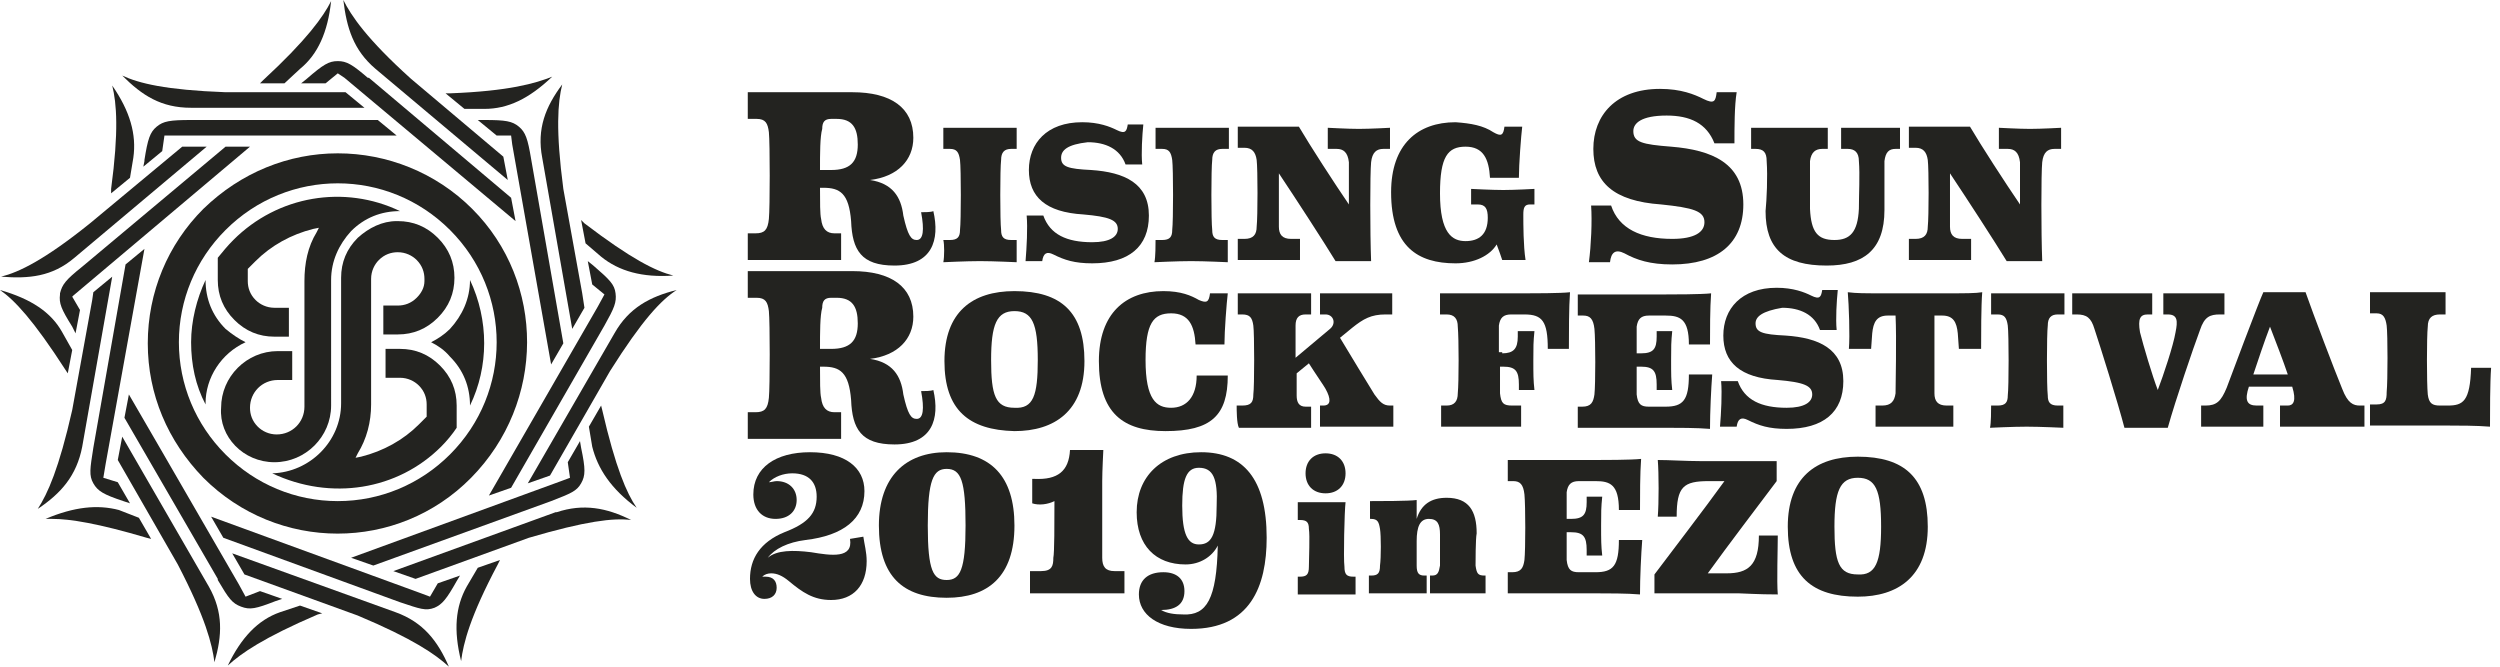 <?xml version="1.0" encoding="utf-8"?>
<!-- Generator: Adobe Illustrator 23.0.1, SVG Export Plug-In . SVG Version: 6.00 Build 0)  -->
<svg version="1.1" id="レイヤー_1" xmlns="http://www.w3.org/2000/svg" xmlns:xlink="http://www.w3.org/1999/xlink" x="0px"
	 y="0px" viewBox="0 0 225 60" style="enable-background:new 0 0 225 60;" xml:space="preserve">
<style type="text/css">
	.st0{fill:#232320;}
</style>
<g>
	<g>
		<g>
			<path class="st0" d="M82.5,21.6c0.6,0,0.7-0.9,0.4-2.5c0.3,0,0.9,0,1.1-0.1c0.6,2.6-0.1,4.9-3.5,4.9c-3,0-3.8-1.4-3.9-4
				c-0.2-2.5-1-3-2.5-3h-0.3c0,1.3,0,2.4,0.1,2.8c0.1,0.9,0.5,1.3,1.2,1.3h0.6v2.4c0,0-3.1,0-4.2,0c-1.5,0-4.2,0-4.2,0
				c0-0.5,0-1.9,0-2.4H68c0.8,0,1.1-0.3,1.2-1.3c0.1-1,0.1-6.8,0-7.8c-0.1-0.8-0.3-1.2-1.1-1.2h-0.8c0-0.5,0-1.9,0-2.4
				c0.3,0,3.5,0,4.5,0c1,0,3,0,4.9,0c3.5,0,5.5,1.4,5.5,4.1c0,2-1.4,3.5-3.9,3.8c2,0.3,2.8,1.5,3,3.2C81.7,21.2,82,21.6,82.5,21.6z
				 M73.8,15.3h1c1.7,0,2.4-0.7,2.4-2.3c0-1.5-0.5-2.3-1.9-2.3h-0.5c-0.6,0-0.8,0.3-0.8,0.9C73.8,12.3,73.8,13.8,73.8,15.3z"/>
			<path class="st0" d="M84.9,21.6h0.6c0.7,0,0.9-0.3,0.9-0.9c0.1-0.8,0.1-5.5,0-6.3c-0.1-0.7-0.3-1-0.9-1h-0.6c0-0.4,0-1.5,0-1.9
				c0,0,2.1,0,3.3,0c1.2,0,3.2,0,3.3,0c0,0.4,0,1.5,0,1.9H91c-0.6,0-0.9,0.3-0.9,1c-0.1,0.8-0.1,5.5,0,6.3c0,0.6,0.2,0.9,0.9,0.9
				h0.5c0,0.4,0,1.6,0,2c0,0-2.1-0.1-3.3-0.1c-1.2,0-3.3,0.1-3.3,0.1C85,23.1,85,22,84.9,21.6z"/>
			<path class="st0" d="M95.5,14.2c0,0.8,0.6,1,2.7,1.1c3,0.2,5.2,1.2,5.2,4.1c0,2.8-1.8,4.3-5.1,4.3c-1.6,0-2.5-0.3-3.5-0.8
				c-0.6-0.3-0.9-0.1-1,0.6c-0.2,0-1.3,0-1.5,0c0.1-1.2,0.2-3,0.1-4.1c0.3,0,1.2,0,1.5,0c0.6,1.7,2.1,2.4,4.4,2.4
				c1.6,0,2.3-0.5,2.3-1.2c0-0.8-0.8-1.1-3.1-1.3c-3.4-0.2-4.9-1.6-4.9-4c0-2.4,1.6-4.3,4.8-4.3c1.5,0,2.5,0.4,3.1,0.7
				c0.8,0.4,0.9,0.1,1-0.5c0.2,0,1.2,0,1.4,0c-0.1,1-0.2,2.6-0.1,3.6c-0.3,0-1.2,0-1.5,0c-0.5-1.4-1.8-2-3.4-2
				C96.1,13,95.5,13.5,95.5,14.2z"/>
			<path class="st0" d="M104,21.6h0.6c0.7,0,0.9-0.3,0.9-0.9c0.1-0.8,0.1-5.5,0-6.3c-0.1-0.7-0.3-1-0.9-1H104c0-0.4,0-1.5,0-1.9
				c0,0,2.1,0,3.3,0c1.2,0,3.2,0,3.3,0c0,0.4,0,1.5,0,1.9h-0.6c-0.6,0-0.9,0.3-0.9,1c-0.1,0.8-0.1,5.5,0,6.3c0,0.6,0.2,0.9,0.9,0.9
				h0.5c0,0.4,0,1.6,0,2c0,0-2.1-0.1-3.3-0.1c-1.2,0-3.3,0.1-3.3,0.1C104,23.1,104,22,104,21.6z"/>
			<path class="st0" d="M121.4,18.4c0-1,0-3,0-3.8c-0.1-0.9-0.5-1.2-1.1-1.2h-0.8v-1.9c0.1,0,1.8,0.1,2.8,0.1c1,0,2.8-0.1,2.8-0.1
				c0,0.4,0,1.5,0,1.9h-0.6c-0.6,0-1,0.3-1.1,1.2c-0.1,1-0.1,6.3,0,8.9c-0.8,0-2.5,0-3.2,0c-1.1-1.8-3.5-5.5-5.1-7.9
				c0,1.6,0,4.1,0,4.8c0,0.7,0.3,1.1,1.1,1.1h0.8c0,0.4,0,1.6,0,1.9c0,0-1.8,0-2.8,0c-1,0-2.8,0-2.8,0c0-0.4,0-1.6,0-1.9h0.6
				c0.8,0,1.1-0.4,1.1-1.1c0.1-0.9,0.1-5.2,0-6c-0.1-0.7-0.4-1.1-1.1-1.1h-0.6c0-0.4,0-1.5,0-1.9c1.3,0,4.1,0,5.5,0
				C117.9,13.1,120.1,16.5,121.4,18.4z"/>
			<path class="st0" d="M134.4,11.9c0.7,0.4,0.9,0.3,1-0.5c0.3,0,1.3,0,1.6,0c-0.1,0.8-0.3,3.4-0.3,4.6c-0.6,0-2,0-2.6,0
				c-0.1-1.7-0.6-2.8-2.2-2.8c-1.6,0-2.3,0.9-2.3,4.2c0,3.6,1.1,4.3,2.3,4.3c1.2,0,2-0.6,2-2.1c0-0.8-0.2-1.2-0.9-1.2h-0.6
				c0-0.7,0-1.4,0-1.4s1.9,0.1,2.9,0.1c1,0,2.8-0.1,2.8-0.1s0,0.8,0,1.4h-0.4c-0.5,0-0.6,0.3-0.6,0.9c0,0.9,0,2.8,0.2,4.1
				c-0.6,0-1.5,0-2.1,0c-0.1-0.3-0.3-0.9-0.5-1.4c-0.6,1-2,1.7-3.7,1.7c-3.4,0-5.8-1.5-5.8-6.4c0-4.3,2.4-6.3,5.8-6.3
				C132.4,11.1,133.5,11.3,134.4,11.9z"/>
			<path class="st0" d="M147,11.8c0,1,0.8,1.2,3.4,1.4c3.7,0.3,6.5,1.5,6.5,5.2c0,3.5-2.3,5.4-6.4,5.4c-2,0-3.2-0.4-4.3-1
				c-0.8-0.4-1.2-0.1-1.3,0.8c-0.3,0-1.6,0-1.9,0c0.2-1.5,0.3-3.7,0.2-5.1c0.3,0,1.5,0,1.8,0c0.7,2.1,2.7,3,5.5,3
				c2,0,2.9-0.6,2.9-1.5c0-1-1-1.3-3.9-1.6c-4.3-0.3-6.1-2-6.1-5c0-3,2-5.4,6-5.4c1.9,0,3.1,0.5,3.9,0.9c1,0.5,1.1,0.2,1.2-0.6
				c0.3,0,1.5,0,1.8,0c-0.2,1.2-0.2,3.2-0.2,4.6c-0.3,0-1.5,0-1.8,0c-0.7-1.8-2.2-2.5-4.3-2.5C147.7,10.4,147,11.1,147,11.8z"/>
			<path class="st0" d="M159,14.5c0-0.8-0.3-1.1-1-1.1h-0.4c0-0.4,0-1.5,0-1.9c0,0,2.2,0,3.4,0c1.2,0,3.2,0,3.5,0v1.9H164
				c-0.6,0-1,0.3-1.1,1.1c0,1.3,0,3.4,0,4.3c0.1,2.1,0.7,2.8,2.2,2.8c1.4,0,2.1-0.7,2.2-2.8c0-1.3,0.1-3.1,0-4.3
				c0-0.8-0.4-1.1-1-1.1h-0.6c0-0.4,0-1.5,0-1.9c0,0,1.7,0,2.6,0c1,0,2.5,0,2.7,0v1.9h-0.4c-0.6,0-0.9,0.3-1,1.1c0,1.6,0,3,0,4.4
				c0,3.6-1.9,5-5.2,5c-3.8,0-5.5-1.5-5.5-4.9C159,18,159.1,15.9,159,14.5z"/>
			<path class="st0" d="M181.8,18.4c0-1,0-3,0-3.8c-0.1-0.9-0.5-1.2-1.1-1.2h-0.8v-1.9c0.1,0,1.8,0.1,2.8,0.1s2.8-0.1,2.8-0.1
				c0,0.4,0,1.5,0,1.9h-0.6c-0.6,0-1,0.3-1.1,1.2c-0.1,1-0.1,6.3,0,8.9c-0.8,0-2.5,0-3.2,0c-1.1-1.8-3.5-5.5-5.1-7.9
				c0,1.6,0,4.1,0,4.8c0,0.7,0.3,1.1,1.1,1.1h0.8c0,0.4,0,1.6,0,1.9c0,0-1.8,0-2.8,0c-1,0-2.8,0-2.8,0c0-0.4,0-1.6,0-1.9h0.6
				c0.8,0,1.1-0.4,1.1-1.1c0.1-0.9,0.1-5.2,0-6c-0.1-0.7-0.4-1.1-1.1-1.1h-0.6c0-0.4,0-1.5,0-1.9c1.3,0,4.1,0,5.5,0
				C178.3,13.1,180.5,16.5,181.8,18.4z"/>
		</g>
		<path class="st0" d="M82.5,37.7c0.6,0,0.7-0.9,0.4-2.5c0.3,0,0.9,0,1.1-0.1c0.6,2.6-0.1,4.9-3.5,4.9c-3,0-3.8-1.4-3.9-4
			c-0.2-2.5-1-3-2.5-3h-0.3c0,1.3,0,2.4,0.1,2.8c0.1,0.9,0.5,1.3,1.2,1.3h0.6v2.4c0,0-3.1,0-4.2,0c-1.5,0-4.2,0-4.2,0
			c0-0.5,0-1.9,0-2.4H68c0.8,0,1.1-0.3,1.2-1.3c0.1-1,0.1-6.8,0-7.8c-0.1-0.8-0.3-1.2-1.1-1.2h-0.8c0-0.5,0-1.9,0-2.4
			c0.3,0,3.5,0,4.5,0c1,0,3,0,4.9,0c3.5,0,5.5,1.4,5.5,4.1c0,2-1.4,3.5-3.9,3.8c2,0.3,2.8,1.5,3,3.2C81.7,37.3,82,37.7,82.5,37.7z
			 M73.8,31.4h1c1.7,0,2.4-0.7,2.4-2.3c0-1.5-0.5-2.3-1.9-2.3h-0.5c-0.6,0-0.8,0.3-0.8,0.9C73.8,28.4,73.8,29.9,73.8,31.4z"/>
		<path class="st0" d="M85,32.5c0-4.4,2.5-6.3,6.3-6.3c4.2,0,6.3,1.9,6.3,6.3c0,4.5-2.7,6.3-6.3,6.3C87.2,38.7,85,36.9,85,32.5z
			 M93.4,32.4c0-3.3-0.5-4.4-2.1-4.4c-1.6,0-2.1,1.2-2.1,4.4c0,3.2,0.4,4.3,2.1,4.3C93,36.8,93.4,35.6,93.4,32.4z"/>
		<path class="st0" d="M108.9,26.4c0.3,0,1.3,0,1.6,0c-0.1,0.8-0.3,3.4-0.3,4.6c-0.6,0-2,0-2.6,0c-0.1-1.7-0.6-2.8-2.2-2.8
			c-1.6,0-2.3,0.9-2.3,4.2c0,3.6,1,4.3,2.3,4.3c1.4,0,2.3-1,2.3-2.9c0.6,0,2.2,0,2.8,0c0,3.6-1.5,5-5.6,5c-3.8,0-6-1.6-6-6.3
			c0-4.3,2.4-6.3,5.8-6.3c1.6,0,2.5,0.4,3.2,0.8C108.6,27.3,108.8,27.2,108.9,26.4z"/>
		<path class="st0" d="M111.3,36.5h0.5c0.8,0,1-0.3,1-1c0.1-0.7,0.1-5.5,0-6.2c-0.1-0.7-0.3-1-1-1h-0.4c0-0.4,0-1.5,0-1.9
			c0,0,2.1,0,3.3,0c1.2,0,3.2,0,3.3,0c0,0.4,0,1.5,0,1.9h-0.5c-0.6,0-0.9,0.3-0.9,1c0,0.4,0,1.6,0,2.9l3.1-2.6
			c0.6-0.5,0.3-1.3-0.4-1.3h-0.5c0-0.4,0-1.5,0-1.9c0,0,2.1,0,3.3,0c1.2,0,3.1,0,3.2,0c0,0.4,0,1.5,0,1.9h-0.6c-1.3,0-2,0.4-3,1.2
			l-1.1,0.9c0.6,1,2.9,4.8,3.1,5.1c0.5,0.7,0.8,1,1.4,1h0.3c0,0.4,0,1.6,0,1.9c0,0-2.1,0-3.3,0c-1.2,0-3.3,0-3.3,0
			c0-0.4,0-1.5,0-1.9h0.3c0.7,0,0.7-0.6,0.2-1.5c-0.1-0.2-1-1.5-1.5-2.3l-1.1,0.9c0,0.9,0,1.7,0,2c0,0.6,0.2,1,0.8,1h0.5
			c0,0.4,0,1.6,0,1.9c0,0-2.1,0-3.2,0c-1.2,0-3.3,0-3.3,0C111.3,38.1,111.3,36.9,111.3,36.5z"/>
		<path class="st0" d="M135.2,31.8c1,0,1.4-0.4,1.4-1.5v-0.5c0.7,0,1.5,0,1.5,0c-0.1,1-0.1,1.4-0.1,2.6c0,1.3,0,1.8,0.1,2.7
			c0,0-0.7,0-1.4,0v-0.5c0-1.2-0.3-1.6-1.4-1.6h-0.3c0,0.8,0,2,0,2.4c0.1,0.9,0.3,1.1,1.1,1.1h0.8c0,0.4,0,1.6,0,1.9
			c0,0-2.3,0-3.6,0c-1.3,0-3.6,0-3.6,0c0-0.4,0-1.6,0-1.9h0.5c0.7,0,1-0.4,1-1.1c0.1-1,0.1-4.9,0-6c0-0.7-0.3-1.1-1-1.1h-0.6
			c0-0.4,0-1.5,0-1.9c0.3,0,2.3,0,3.5,0c1.1,0,1.6,0,4.1,0c0.7,0,3.3,0,4.1-0.1c-0.1,1.3-0.1,3.8-0.1,5.1c-0.6,0-1.4,0-1.9,0
			c0-2.5-0.5-3.1-2.1-3.1H136c-0.7,0-1,0.3-1.1,1c0,0.4,0,1.4,0,2.4H135.2z"/>
		<path class="st0" d="M149,29.8c0.7,0,1.5,0,1.5,0c-0.1,1-0.1,1.4-0.1,2.6c0,1.3,0,1.8,0.1,2.7c0,0-0.7,0-1.4,0v-0.5
			c0-1.2-0.3-1.6-1.4-1.6h-0.4c0,0.8,0,2,0,2.5c0.1,0.9,0.4,1.1,1.1,1.1h1.5c1.6,0,2.1-0.6,2.1-2.9c0.4,0,1.6,0,2.1,0
			c-0.1,1.3-0.2,3.4-0.2,4.9c-1.1-0.1-3-0.1-4-0.1h-4.4c-1.2,0-3.3,0-3.5,0c0-0.4,0-1.6,0-1.9h0.4c0.8,0,1-0.4,1.1-1.1
			c0.1-0.9,0.1-4.9,0-5.9c-0.1-0.9-0.4-1.2-1-1.2H142c0-0.4,0-1.5,0-1.9c0.3,0,2.5,0,3.5,0h4.3c0.7,0,3.3,0,4.2-0.1
			c-0.1,1.3-0.1,3.4-0.1,4.6c-0.4,0-1.6,0-1.9,0c0-2.3-0.8-2.6-2.1-2.6h-1.5c-0.7,0-1,0.3-1.1,1c0,0.5,0,1.4,0,2.4h0.4
			c1.1,0,1.4-0.4,1.4-1.5V29.8z"/>
		<path class="st0" d="M158,29.1c0,0.8,0.6,1,2.7,1.1c3,0.2,5.2,1.2,5.2,4.1c0,2.8-1.8,4.3-5.1,4.3c-1.6,0-2.5-0.3-3.5-0.8
			c-0.6-0.3-0.9-0.1-1,0.6c-0.2,0-1.3,0-1.5,0c0.1-1.2,0.2-3,0.1-4.1c0.3,0,1.2,0,1.5,0c0.6,1.7,2.1,2.4,4.4,2.4
			c1.6,0,2.3-0.5,2.3-1.2c0-0.8-0.8-1.1-3.1-1.3c-3.4-0.2-4.9-1.6-4.9-4c0-2.4,1.6-4.3,4.8-4.3c1.5,0,2.5,0.4,3.1,0.7
			c0.8,0.4,0.9,0.1,1-0.5c0.2,0,1.2,0,1.4,0c-0.1,1-0.2,2.6-0.1,3.6c-0.3,0-1.2,0-1.5,0c-0.5-1.4-1.8-2-3.4-2
			C158.6,28,158,28.5,158,29.1z"/>
		<path class="st0" d="M174.1,28.4c0,2,0,6.3,0,7c0,0.7,0.3,1.1,1.1,1.1h0.6v1.9c0,0-2.2,0-3.5,0c-1.3,0-3.5,0-3.5,0
			c0-0.4,0-1.6,0-1.9h0.6c0.8,0,1.1-0.4,1.2-1.1c0-0.7,0.1-5,0-7h-0.7c-1,0-1.3,0.6-1.4,1.6l-0.1,1.4c-0.4,0-1.6,0-2,0
			c0.1-1.2,0-3.9-0.1-5.1c0.8,0.1,1.4,0.1,3.4,0.1h5.3c1.9,0,2.8,0,3.4-0.1c-0.1,1.2-0.1,3.9-0.1,5.1c-0.4,0-1.6,0-2,0l-0.1-1.4
			c-0.1-1-0.4-1.6-1.4-1.6H174.1z"/>
		<path class="st0" d="M179.2,36.5h0.6c0.7,0,0.9-0.3,0.9-0.9c0.1-0.8,0.1-5.5,0-6.3c-0.1-0.7-0.3-1-0.9-1h-0.6c0-0.4,0-1.5,0-1.9
			c0,0,2.1,0,3.3,0c1.2,0,3.2,0,3.3,0c0,0.4,0,1.5,0,1.9h-0.6c-0.6,0-0.9,0.3-0.9,1c-0.1,0.8-0.1,5.5,0,6.3c0,0.6,0.2,0.9,0.9,0.9
			h0.5c0,0.4,0,1.6,0,2c0,0-2.1-0.1-3.3-0.1c-1.2,0-3.3,0.1-3.3,0.1C179.2,38.1,179.2,36.9,179.2,36.5z"/>
		<path class="st0" d="M194.2,35.1c0.5-1.3,1.4-4,1.6-5.2c0.2-1,0.2-1.6-0.7-1.6h-0.4v-1.9c0,0,1.8,0,2.8,0c1,0,2.4,0,2.7,0
			c0,0.4,0,1.5,0,1.9h-0.4c-0.9,0-1.4,0.2-1.8,1.4c-0.6,1.6-2.2,6.3-2.9,8.8c-0.8,0-3.1,0-3.9,0c-0.6-2.3-2.2-7.4-2.7-8.9
			c-0.3-1-0.7-1.3-1.6-1.3h-0.4v-1.9c0,0,2.3,0,3.6,0c1.3,0,3.4,0,3.6,0v1.9h-0.4c-0.7,0-0.9,0.4-0.7,1.6
			C192.9,31.1,193.7,33.8,194.2,35.1z"/>
		<path class="st0" d="M206.3,34.8c-1.1,0-2.7,0-3.9,0c-0.4,1.2-0.2,1.7,0.7,1.7h0.6c0,0.4,0,1.6,0,1.9c0,0-1.8,0-2.8,0
			c-1,0-2.8,0-2.8,0c0-0.4,0-1.6,0-1.9h0.4c1,0,1.4-0.4,1.9-1.6c0.1-0.3,3-8,3.3-8.6c0,0,1.2,0,1.9,0c0.7,0,1.9,0,1.9,0
			c0.7,2,2.6,7,3.3,8.7c0.5,1.3,1,1.5,1.6,1.5h0.4c0,0.4,0,1.6,0,1.9c0,0-2.5,0-3.8,0c-1.4,0-3.8,0-3.8,0c0-0.4,0-1.6,0-1.9h0.7
			C206.4,36.5,206.7,36.1,206.3,34.8z M204.3,29.4c-0.5,1.3-1.1,3.1-1.5,4.3c1,0,2.2,0,3.1,0C205.5,32.5,204.8,30.7,204.3,29.4z"/>
		<path class="st0" d="M220.1,28.3h-0.5c-0.7,0-1.1,0.3-1.1,1.1c-0.1,0.9-0.1,5.1,0,6.1c0.1,0.8,0.4,1,1.1,1h0.7
			c1.4,0,2-0.4,2.1-3.4c0.3,0,1.4,0,1.8,0c-0.1,1.3-0.1,4.1-0.1,5.3c-1.2-0.1-2.9-0.1-3.7-0.1h-4c-0.7,0-2.2,0-3.1,0
			c0-0.4,0-1.5,0-1.9h0.6c0.8,0,0.9-0.4,0.9-1.1c0.1-1,0.1-5.2,0-6c-0.1-0.7-0.3-1.1-0.9-1.1h-0.6c0-0.4,0-1.5,0-1.9
			c0,0,2.2,0,3.4,0c1.2,0,3.3,0,3.4,0C220.1,26.8,220.1,27.9,220.1,28.3z"/>
		<path class="st0" d="M78,50.5c0,2.2-1.2,3.5-3.2,3.5c-1.6,0-2.6-0.7-3.8-1.7c-0.6-0.5-1.1-0.7-1.6-0.7c-0.3,0-0.6,0.1-0.8,0.3
			c0.1,0,0.2,0,0.3,0c0.7,0,1,0.4,1,1c0,0.6-0.4,1-1.1,1c-0.8,0-1.3-0.7-1.3-1.8c0-1.8,0.9-3.3,3.1-4.2c2.1-0.8,2.9-1.7,2.9-3.2
			c0-1.3-0.7-2.1-2.2-2.1c-0.8,0-1.6,0.3-2.1,0.8c0.2,0,0.5-0.1,0.7-0.1c1.1,0,1.8,0.7,1.8,1.7c0,1-0.7,1.7-1.9,1.7
			c-1.2,0-2-0.8-2-2.2c0-2.4,2-3.8,5.1-3.8c3.2,0,4.9,1.4,4.9,3.5c0,2.5-1.9,4-5.3,4.4c-1.6,0.2-2.8,0.8-3.4,1.6
			c0.8-0.7,2.3-0.7,3.9-0.5c1.8,0.3,3.8,0.6,3.5-1.2l1.2-0.2C77.8,49,78,49.7,78,50.5z"/>
		<path class="st0" d="M85.2,40.7c4,0,6.1,2.2,6.1,6.6c0,4.6-2.4,6.5-6.1,6.5c-3.9,0-6.1-1.9-6.1-6.5C79.1,42.9,81.5,40.7,85.2,40.7
			z M85.2,52.2c1.2,0,1.7-0.9,1.7-4.9c0-4-0.4-5.1-1.7-5.1c-1.2,0-1.7,1-1.7,5.1C83.5,51.4,84,52.2,85.2,52.2z"/>
		<path class="st0" d="M94.9,45.1c-0.6,0.3-1.4,0.4-2,0.2c0-0.4,0-1.8,0-2.2h0.2c2.1,0.1,3.1-0.7,3.2-2.6c0.6,0,2.4,0,3,0
			c0,0-0.1,1.9-0.1,2.8c0,1.5,0,5.4,0,6.9c0,0.8,0.3,1.2,1.1,1.2h0.9c0,0.4,0,1.6,0,2c0,0-2.7,0-4.2,0c-1.5,0-4.3,0-4.3,0
			c0-0.4,0-1.6,0-2h1c1,0,1.1-0.5,1.1-1.2C94.9,49.8,94.9,47,94.9,45.1z"/>
		<path class="st0" d="M109.6,49.1c-0.5,1-1.6,1.7-2.9,1.7c-2.7,0-4.4-1.7-4.4-4.7c0-3.2,2.2-5.4,5.8-5.4c3.8,0,5.9,2.4,5.9,7.7
			c0,4.4-1.5,8.2-6.8,8.2c-3,0-4.7-1.3-4.7-3.1c0-1.3,0.8-2,2.2-2c1.2,0,1.9,0.6,1.9,1.7c0,1.2-0.8,1.7-2.1,1.7
			c0.5,0.3,1.2,0.4,2,0.4C108.6,55.4,109.5,53.9,109.6,49.1z M107.9,42.1c-1.1,0-1.5,1-1.5,3.4c0,2.6,0.5,3.5,1.5,3.5
			c1.1,0,1.6-0.8,1.6-3.5C109.6,43.1,109.2,42.1,107.9,42.1z"/>
		<path class="st0" d="M121,51c0,0.7,0.2,0.9,0.8,0.9h0.2c0,0.4,0,1.3,0,1.6c-0.1,0-1.7,0-2.6,0c-1,0-2.6,0-2.6,0c0-0.3,0-1.2,0-1.6
			h0.2c0.6,0,0.8-0.2,0.8-0.9c0-0.7,0.1-2.8,0-3.4c0-0.6-0.2-0.8-0.8-0.8h-0.2c0-0.4,0-1.2,0-1.6c1.1,0,3.3,0,4.3,0
			C121,46,120.9,50.3,121,51z M119.3,44.4c-1.1,0-1.8-0.7-1.8-1.8c0-1.1,0.7-1.8,1.8-1.8c1.1,0,1.8,0.7,1.8,1.8
			C121.1,43.7,120.4,44.4,119.3,44.4z"/>
		<path class="st0" d="M132.8,50.9c0.1,0.7,0.2,0.9,0.8,0.9h0.1c0,0.4,0,1.3,0,1.6c-0.1,0-1.6,0-2.5,0c-0.9,0-2.5,0-2.5,0
			c0-0.8,0-1.6,0-1.6h0.2c0.5,0,0.6-0.3,0.7-0.9c0-0.7,0-2,0-2.8c0-0.9-0.2-1.4-1-1.4c-0.8,0-1.1,0.7-1.1,2v2.2
			c0,0.7,0.2,0.9,0.7,0.9h0.2c0,0.4,0,1.3,0,1.6c-0.1,0-1.6,0-2.6,0c-0.9,0-2.5,0-2.6,0c0-0.3,0-1.3,0-1.6h0.2
			c0.6,0,0.8-0.2,0.8-0.9c0.1-0.7,0.1-2.7,0-3.3c-0.1-0.6-0.2-0.9-0.8-0.9h-0.1c0-0.7,0-1.6,0-1.6c0.8,0,3.5,0,4.2-0.1v1.7
			c0.4-1.3,1.3-1.9,2.7-1.9c2,0,2.7,1.2,2.7,3.2C132.8,48.5,132.8,50.6,132.8,50.9z"/>
		<path class="st0" d="M142.7,44.7c0.7,0,1.5,0,1.5,0c-0.1,1-0.1,1.4-0.1,2.6c0,1.3,0,1.8,0.1,2.7c0,0-0.7,0-1.4,0v-0.5
			c0-1.2-0.3-1.6-1.4-1.6H141c0,0.8,0,2,0,2.5c0.1,0.9,0.4,1.1,1.1,1.1h1.5c1.6,0,2.1-0.6,2.1-2.9c0.4,0,1.6,0,2.1,0
			c-0.1,1.3-0.2,3.4-0.2,4.9c-1.1-0.1-3-0.1-4-0.1h-4.4c-1.2,0-3.3,0-3.5,0c0-0.4,0-1.6,0-1.9h0.4c0.8,0,1-0.4,1.1-1.1
			c0.1-0.9,0.1-4.9,0-5.9c-0.1-0.9-0.4-1.2-1-1.2h-0.5c0-0.4,0-1.5,0-1.9c0.3,0,2.5,0,3.5,0h4.3c0.7,0,3.3,0,4.2-0.1
			c-0.1,1.3-0.1,3.4-0.1,4.6c-0.4,0-1.5,0-1.9,0c0-2.3-0.8-2.6-2.1-2.6h-1.5c-0.7,0-1,0.3-1.1,1c0,0.5,0,1.4,0,2.4h0.4
			c1.1,0,1.4-0.4,1.4-1.5V44.7z"/>
		<path class="st0" d="M148.9,51.7c1.5-2,4.5-5.9,6.3-8.4h-1.4c-2.3,0-2.9,0.5-2.9,3.2c-0.3,0-1.4,0-1.7,0c0.1-1.2,0.1-3.9,0-5.1
			c1,0,2.6,0.1,3.8,0.1h6.9c0,0.3,0,1.4,0,1.8c-1.5,2-4.4,5.8-6.2,8.3h1.7c1.9,0,2.9-0.7,2.9-3.4c0.3,0,1.4,0,1.7,0
			c0,1.3-0.1,4.1,0,5.3c-1.8,0-3.1-0.1-3.5-0.1h-7.6C148.9,53.1,148.9,52,148.9,51.7z"/>
		<path class="st0" d="M160.9,47.4c0-4.4,2.5-6.3,6.3-6.3c4.2,0,6.3,1.9,6.3,6.3c0,4.5-2.7,6.3-6.3,6.3
			C163.1,53.7,160.9,51.9,160.9,47.4z M169.3,47.4c0-3.3-0.5-4.4-2.1-4.4c-1.6,0-2.1,1.2-2.1,4.4c0,3.2,0.4,4.3,2.1,4.3
			C168.8,51.8,169.3,50.6,169.3,47.4z"/>
	</g>
	<g>
		<g>
			<path class="st0" d="M42.5,18.8c-3.3-3.3-7.7-5-12.1-5c-4.4,0-8.7,1.7-12.1,5c-3.2,3.2-5,7.5-5,12.1c0,4.6,1.8,8.8,5,12.1
				c6.7,6.7,17.5,6.7,24.1,0C49.1,36.2,49.1,25.4,42.5,18.8z M30.4,45.1c-3.8,0-7.4-1.5-10.1-4.2l0,0c-2.7-2.7-4.2-6.3-4.2-10.1
				c0-3.8,1.5-7.4,4.2-10.1c5.6-5.6,14.6-5.6,20.2,0c5.6,5.6,5.6,14.6,0,20.2C37.8,43.6,34.2,45.1,30.4,45.1z"/>
			<path class="st0" d="M40.5,32.1c1.2,1.2,1.8,2.7,1.8,4.4c1.7-3.5,1.7-7.7,0-11.3c0,1.7-0.7,3.2-1.8,4.4c-0.5,0.5-1.1,0.9-1.7,1.2
				C39.4,31.1,40,31.5,40.5,32.1z"/>
			<path class="st0" d="M24.7,41.6c2.8,0,5.1-2.3,5.1-5.1V25.2c0-1.7,0.7-3.2,1.8-4.4c1.2-1.2,2.7-1.8,4.4-1.8c-5-2.4-11-1.4-15,2.6
				c-0.5,0.5-1,1.1-1.4,1.6v2c0,1.4,0.5,2.6,1.5,3.6c1,1,2.2,1.5,3.6,1.5H26l0-2.6h-1.3c-0.7,0-1.3-0.3-1.7-0.7
				c-0.5-0.5-0.7-1.1-0.7-1.7l0-1.1l0.1-0.1c0.2-0.2,0.4-0.4,0.6-0.6c1.4-1.4,3.2-2.4,5.2-2.9l0.5-0.1l-0.2,0.4
				c-0.8,1.3-1.1,2.8-1.1,4.4l0,11.3c0,1.4-1.1,2.5-2.5,2.5c0,0,0,0,0,0c-0.7,0-1.3-0.3-1.7-0.7c-0.5-0.5-0.7-1.1-0.7-1.7
				c0-1.4,1.1-2.5,2.5-2.5l1.3,0v-2.6l-1.3,0c-2.8,0-5.1,2.3-5.1,5.1C19.7,39.3,21.9,41.6,24.7,41.6z"/>
			<path class="st0" d="M22.1,30.8c-0.6-0.3-1.2-0.7-1.8-1.2c-1.2-1.2-1.8-2.7-1.8-4.4c-0.8,1.7-1.3,3.7-1.3,5.6
				c0,2,0.4,3.9,1.3,5.6l0-0.1C18.5,34,19.9,31.8,22.1,30.8z"/>
			<path class="st0" d="M39.7,40.2c0.5-0.5,1-1.1,1.4-1.7v-2c0-1.4-0.5-2.6-1.5-3.6c-1-1-2.2-1.5-3.6-1.5l-1.3,0l0,2.6h1.3
				c0.7,0,1.3,0.3,1.7,0.7c0.5,0.5,0.7,1.1,0.7,1.7v1.1l-0.1,0.1c-0.2,0.2-0.4,0.4-0.6,0.6c-1.4,1.4-3.2,2.4-5.2,2.9l-0.5,0.1
				l0.2-0.4c0.8-1.3,1.2-2.8,1.2-4.4l0-11.3c0-0.7,0.3-1.3,0.7-1.7c0.5-0.5,1.1-0.7,1.7-0.7c0.7,0,1.3,0.3,1.7,0.7
				c0.5,0.5,0.7,1.1,0.7,1.7l0,0.2c0,0.6-0.3,1.1-0.7,1.5c-0.5,0.5-1.1,0.7-1.7,0.7c0,0,0,0,0,0l-1.3,0v2.6h1.3
				c1.4,0,2.6-0.5,3.6-1.5c1-1,1.5-2.2,1.5-3.6s-0.5-2.6-1.5-3.6c-1-1-2.2-1.5-3.6-1.5h-0.1c-1.3,0-2.5,0.6-3.5,1.5
				c-1,1-1.5,2.2-1.5,3.6l0,11.3c0,3.4-2.8,6.2-6.2,6.3C29.8,45.1,35.8,44.1,39.7,40.2z"/>
			<path class="st0" d="M31,7l15.4,12.9L46,17.8L33.2,7h-0.1V7c-1.4-1.2-1.9-1.5-2.7-1.5c-0.8,0-1.3,0.3-2.8,1.6l-0.5,0.4h2.2
				l1.1-0.9L31,7z"/>
			<path class="st0" d="M52.6,20.1l-0.3-0.3l0.4,2.1l1.4,1.2c1.6,1.3,3.7,1.9,6.5,1.7C59,24.4,56.8,23.3,52.6,20.1z"/>
			<path class="st0" d="M10.1,7.7c0.4,1.6,0.6,4.1-0.1,9.3L10,17.4l1.7-1.4l0.3-1.8C12.3,12.1,11.7,10,10.1,7.7z"/>
			<path class="st0" d="M46.7,11.4c-0.6-0.5-1.2-0.6-3.1-0.6H43l1.7,1.4H46l0.1,0.8l3.5,19.8l1.1-1.9l-2.9-16.6
				C47.5,12.5,47.3,11.9,46.7,11.4z"/>
			<path class="st0" d="M50.7,17c-0.7-5.3-0.5-7.8-0.1-9.4c-1.5,2-2.3,4-1.8,6.6l2.7,15.4l1.1-1.9l-0.2-1.3L50.7,17z"/>
			<path class="st0" d="M35.7,12.2L34,10.8l-16.8,0c-1.9,0-2.5,0.1-3.1,0.6c-0.6,0.5-0.8,1.1-1.1,3l0,0.1L12.9,15l1.7-1.4l0.2-1.4
				H35.7z"/>
			<path class="st0" d="M57.3,45.7c-0.9-1.3-1.9-3.6-3.1-8.8l-0.1-0.4l-1.1,1.9l0.3,1.8C53.8,42.2,55,44,57.3,45.7z"/>
			<path class="st0" d="M49.6,45.1c1.8-0.7,2.3-0.9,2.7-1.6c0.4-0.7,0.4-1.3,0-3.2l-0.1-0.6l-1.1,1.9l0.2,1.4l-0.8,0.3l-18.9,6.9
				l2,0.7L49.6,45.1z"/>
			<path class="st0" d="M23.4,53.2l-1.3,0.5l-0.6-1.1l-7-12.1l0,0l-2.9-5l-0.4,2.1l8.4,14.5h0l0,0.1c1,1.7,1.3,2.1,2.1,2.4
				c0.8,0.3,1.3,0.2,3.1-0.5l0,0l0.6-0.2L23.4,53.2z"/>
			<path class="st0" d="M5.4,26.4l0,0.1c-0.1,0.8,0.1,1.3,1.1,2.9L6.8,30l0.4-2.1l-0.7-1.2l0.1-0.1l15.9-13.4h-2.2L7.4,24l-0.1-0.1
				l0,0L7.4,24C5.9,25.2,5.6,25.6,5.4,26.4z"/>
			<path class="st0" d="M41.1,52.3l0.3-0.5l-2,0.7l-0.7,1.2l-0.8-0.3l-18.9-6.9l1.1,1.9L36,54.2c1.8,0.6,2.3,0.8,3.1,0.5
				C39.8,54.4,40.2,53.9,41.1,52.3z"/>
			<path class="st0" d="M25.2,55.1c-2,0.7-3.5,2.3-4.7,4.8c1.2-1.1,3.2-2.5,8.1-4.6l0.4-0.1l-2-0.7L25.2,55.1z"/>
			<path class="st0" d="M4.1,46.7c0.2,0,0.4,0,0.6,0c1.6,0,4.1,0.4,8.5,1.7l0.4,0.1l-1.1-1.9l-1.8-0.7C8.8,45.4,6.7,45.6,4.1,46.7z"
				/>
			<path class="st0" d="M16,50.8c2.5,4.8,3.1,7.2,3.3,8.8c0.7-2.4,0.8-4.5-0.5-6.8L11,39.3l-0.4,2.1L16,50.8z"/>
			<path class="st0" d="M5.6,29.9c-1-1.8-2.8-3-5.6-3.8c1.3,0.9,3,2.7,5.9,7.2l0.2,0.3l0.4-2.1L5.6,29.9z"/>
			<path class="st0" d="M20.9,49.8l1.1,1.9l10.2,3.7c5,2.1,7,3.5,8.2,4.6c-1-2.3-2.3-4-4.8-4.9L20.9,49.8z"/>
			<path class="st0" d="M6.5,36.9c-1.2,5.3-2.2,7.5-3.1,8.9c2.1-1.4,3.5-3,4-5.6l2.7-15.3l-1.7,1.4L8.3,27L6.5,36.9z"/>
			<path class="st0" d="M60.9,26.1c-2.4,0.6-4.3,1.6-5.6,3.9l-7.8,13.5l2-0.7l5.4-9.4C57.8,28.8,59.5,27,60.9,26.1z"/>
			<path class="st0" d="M41.5,59.5c0.2-1.6,0.8-4,3.3-8.7l0.2-0.4l-2,0.7L42,52.8C41,54.6,40.8,56.7,41.5,59.5z"/>
			<path class="st0" d="M56.8,46.8c-2.2-1.1-4.3-1.5-6.7-0.7v0H50l-14.6,5.3l2,0.7l10.2-3.7C52.7,46.9,55.2,46.6,56.8,46.8z"/>
			<path class="st0" d="M9.3,43l0.2-1.2L13,22.4l-1.7,1.4L8.4,40.3c-0.3,1.9-0.4,2.5,0,3.2c0.4,0.7,0.9,1,2.7,1.6l0,0l0.6,0.2
				l-1.1-1.9L9.3,43z"/>
			<path class="st0" d="M40.1,8.4l1.7,1.4l1.8,0c2.1,0,4-0.9,6.1-2.9c-1.5,0.6-3.9,1.3-9.2,1.5L40.1,8.4z"/>
			<path class="st0" d="M0.1,24.9c2.5,0.2,4.6,0,6.6-1.7l11.9-10h-2.2l-8.3,6.9C4,23.4,1.7,24.5,0.1,24.9z"/>
			<path class="st0" d="M55.4,26.4c-0.1-0.8-0.5-1.2-2-2.5l-0.5-0.4l0.4,2.1l1.1,0.9l-0.6,1.1l-9.8,17l2-0.7l8.4-14.6
				C55.3,27.7,55.5,27.2,55.4,26.4z"/>
			<path class="st0" d="M33.8,6.2l11.9,10l-0.4-2.1l-8.3-7c-4-3.6-5.4-5.7-6.1-7.1C31.2,2.5,31.8,4.5,33.8,6.2z"/>
			<path class="st0" d="M11,6.8c1.8,1.8,3.5,2.9,6.2,2.9c0,0,0,0,0,0l15.6,0l-1.7-1.4H20.3C14.9,8.1,12.5,7.5,11,6.8z"/>
			<path class="st0" d="M29.8,0.1c-0.7,1.4-2.2,3.5-6.1,7.1l-0.3,0.3h2.2L27,6.2C28.6,4.9,29.5,2.9,29.8,0.1z"/>
		</g>
	</g>
</g>
</svg>
